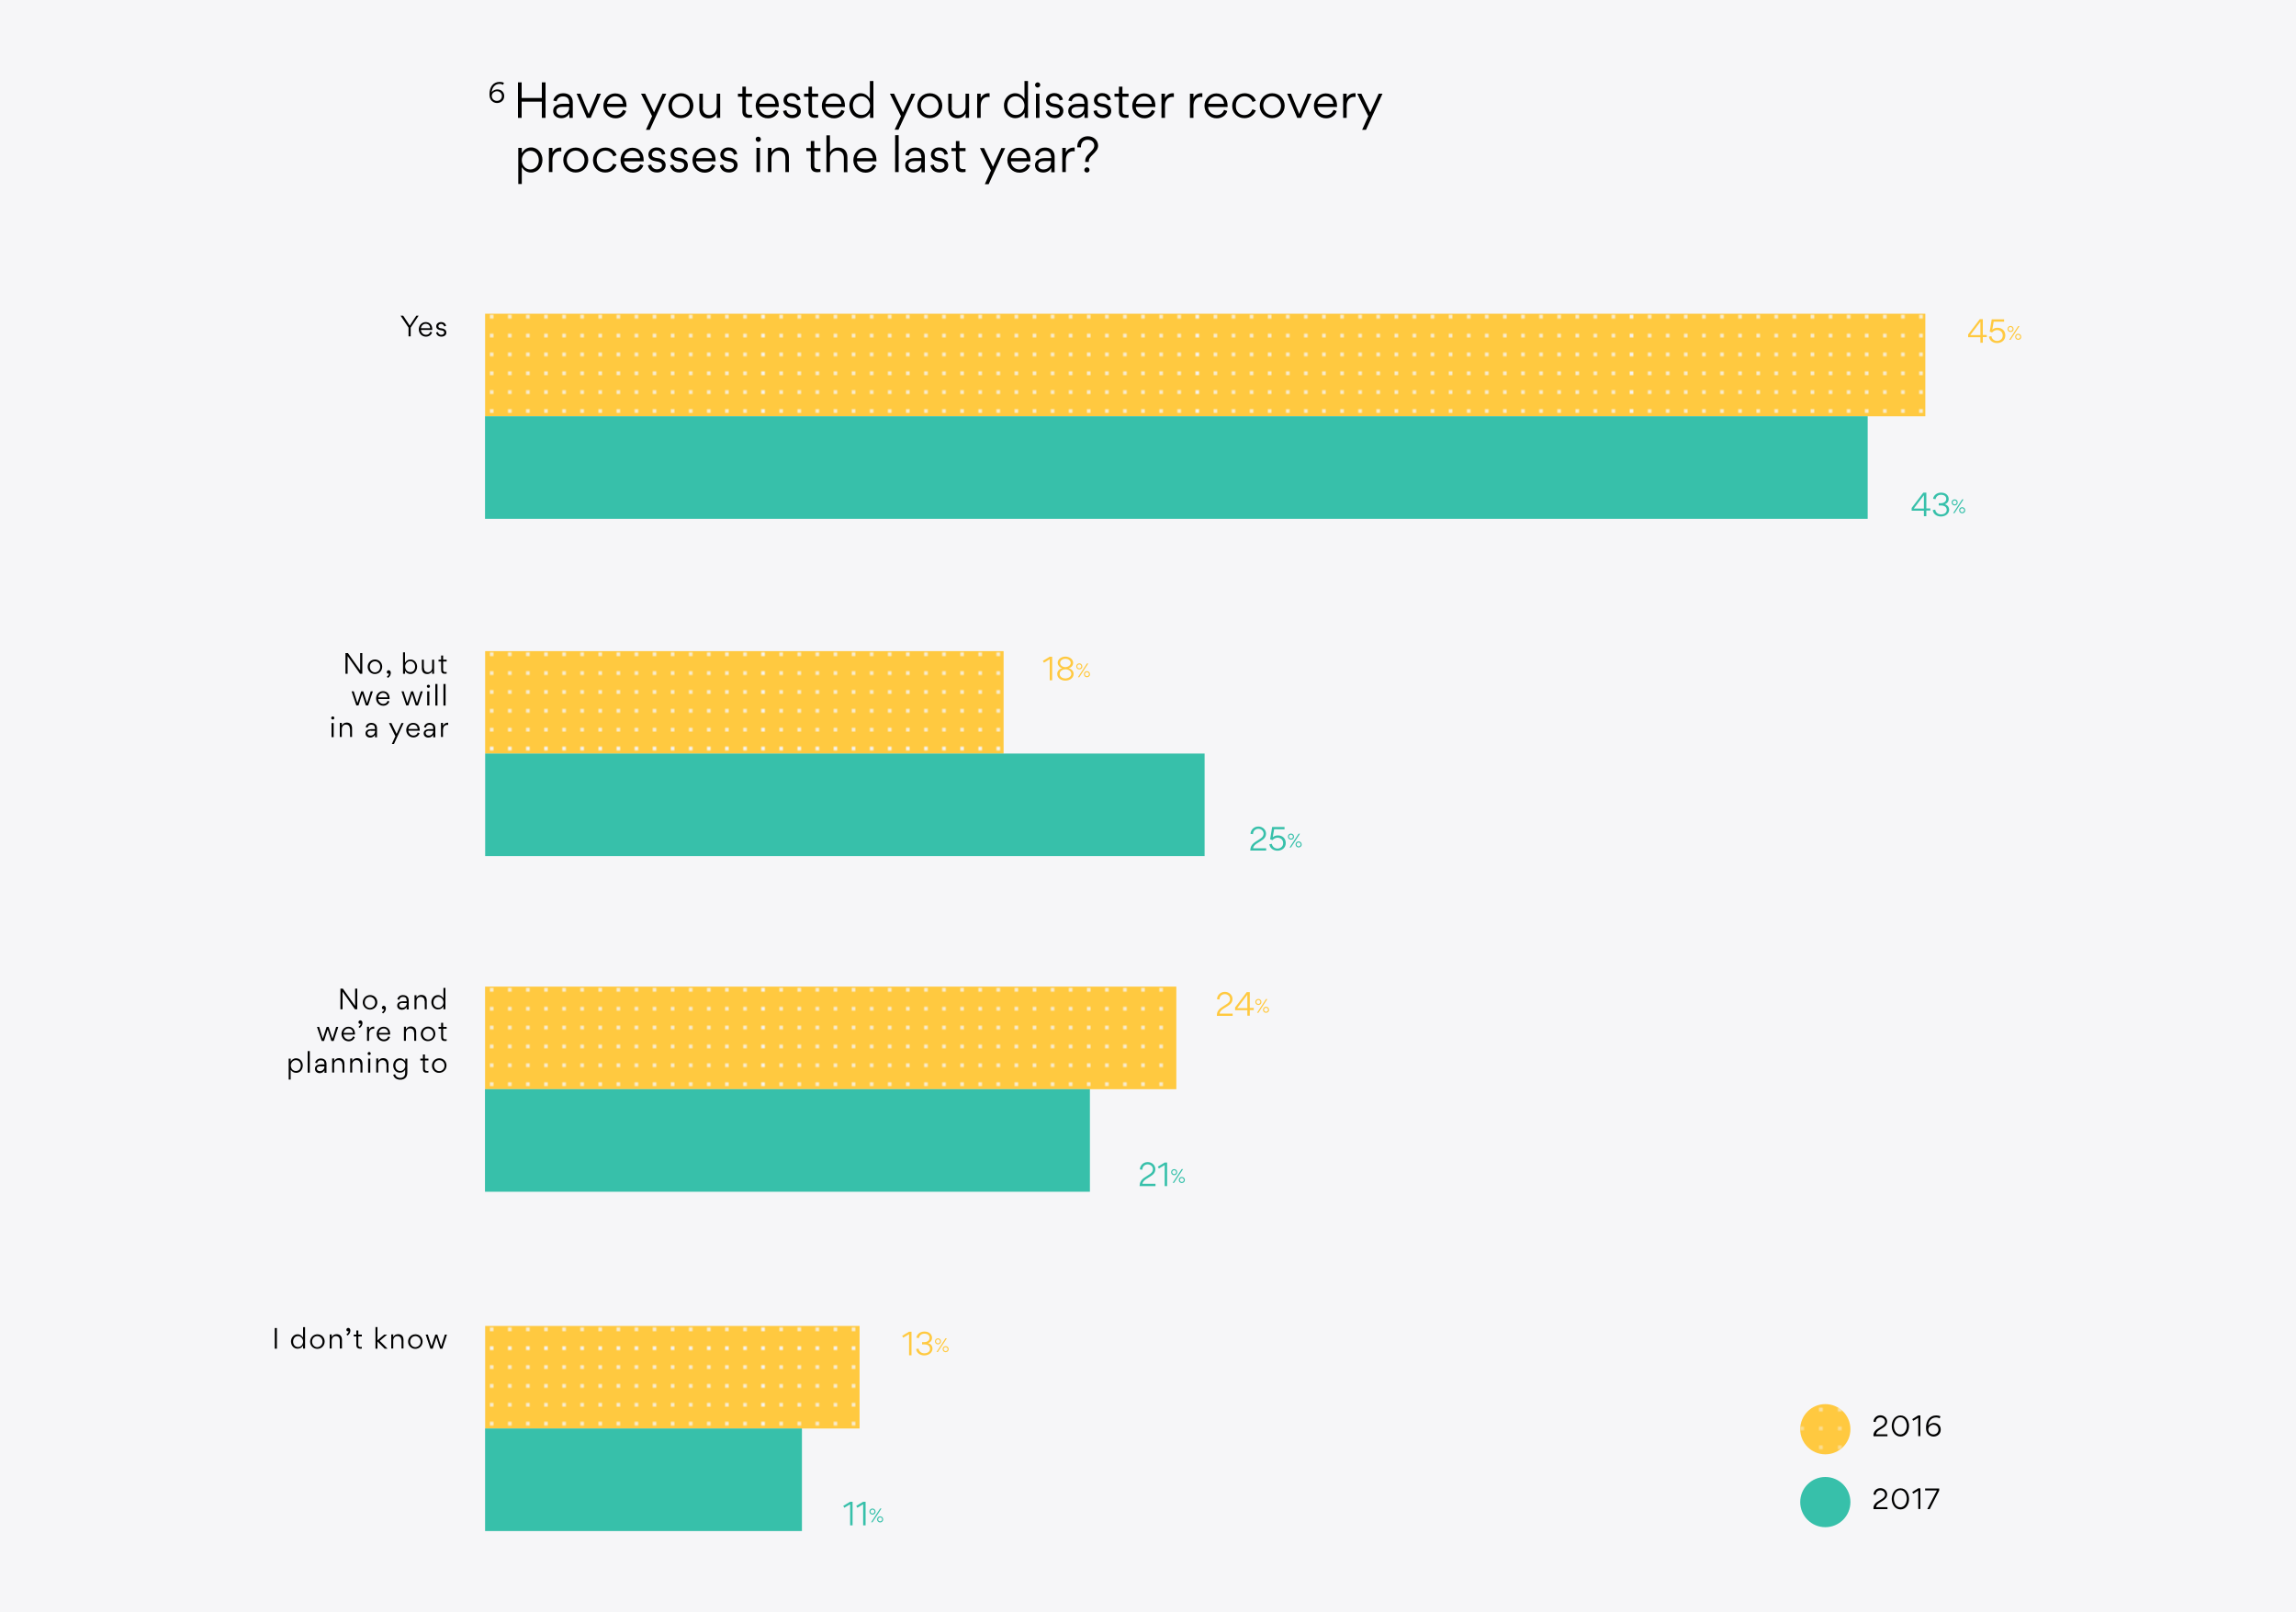 <?xml version="1.0" encoding="utf-8"?>
<!-- Generator: Adobe Illustrator 21.1.0, SVG Export Plug-In . SVG Version: 6.00 Build 0)  -->
<svg version="1.1" id="graphNineCyber" xmlns="http://www.w3.org/2000/svg" xmlns:xlink="http://www.w3.org/1999/xlink" x="0px"
	 y="0px" viewBox="0 0 1500 1053" style="enable-background:new 0 0 1500 1053;" xml:space="preserve">
<style type="text/css">
	.st0{fill:none;}
	.st1{fill:none;stroke:#F6F6F8;stroke-width:2;stroke-linecap:round;stroke-miterlimit:10;}
	.st2{fill:none;stroke:#F6F6F8;stroke-width:2;stroke-linecap:round;stroke-miterlimit:10;stroke-dasharray:0,10;}
	.st3{fill:#F6F6F8;}
	.st4{fill:#FFC940;}
	.st5{fill:#37C0AA;}
	.st6{fill:url(#SVGID_1_);}
	.st7{opacity:0.73;}
	.st8{fill:url(#SVGID_2_);}
	.st9{opacity:0.2;}
	.st10{fill:url(#SVGID_3_);}
	.st11{fill:url(#SVGID_4_);}
	.st12{fill:url(#SVGID_5_);}
	.st13{fill:url(#SVGID_6_);}
</style>
<pattern  y="1053" width="240" height="240" patternUnits="userSpaceOnUse" id="white" viewBox="1 -241 240 240" style="overflow:visible;">
	<g>
		<rect x="1" y="-241" class="st0" width="240" height="240"/>
		<g>
			<g>
				<line class="st1" x1="241" y1="-1" x2="241" y2="-1"/>
			</g>
		</g>
		<g>
			<g>
				<line class="st1" x1="1" y1="-1" x2="1" y2="-1"/>
				<line class="st2" x1="11" y1="-1" x2="236" y2="-1"/>
				<line class="st1" x1="241" y1="-1" x2="241" y2="-1"/>
			</g>
		</g>
		<g>
			<g>
				<line class="st1" x1="1" y1="-1" x2="1" y2="-1"/>
			</g>
		</g>
		<g>
			<g>
				<line class="st1" x1="241" y1="-241" x2="241" y2="-241"/>
			</g>
			<g>
				<line class="st1" x1="241" y1="-231" x2="241" y2="-231"/>
			</g>
			<g>
				<line class="st1" x1="241" y1="-221" x2="241" y2="-221"/>
			</g>
			<g>
				<line class="st1" x1="241" y1="-211" x2="241" y2="-211"/>
			</g>
			<g>
				<line class="st1" x1="241" y1="-201" x2="241" y2="-201"/>
			</g>
			<g>
				<line class="st1" x1="241" y1="-191" x2="241" y2="-191"/>
			</g>
			<g>
				<line class="st1" x1="241" y1="-181" x2="241" y2="-181"/>
			</g>
			<g>
				<line class="st1" x1="241" y1="-171" x2="241" y2="-171"/>
			</g>
			<g>
				<line class="st1" x1="241" y1="-161" x2="241" y2="-161"/>
			</g>
			<g>
				<line class="st1" x1="241" y1="-151" x2="241" y2="-151"/>
			</g>
			<g>
				<line class="st1" x1="241" y1="-141" x2="241" y2="-141"/>
			</g>
			<g>
				<line class="st1" x1="241" y1="-131" x2="241" y2="-131"/>
			</g>
			<g>
				<line class="st1" x1="241" y1="-121" x2="241" y2="-121"/>
			</g>
			<g>
				<line class="st1" x1="241" y1="-111" x2="241" y2="-111"/>
			</g>
			<g>
				<line class="st1" x1="241" y1="-101" x2="241" y2="-101"/>
			</g>
			<g>
				<line class="st1" x1="241" y1="-91" x2="241" y2="-91"/>
			</g>
			<g>
				<line class="st1" x1="241" y1="-81" x2="241" y2="-81"/>
			</g>
			<g>
				<line class="st1" x1="241" y1="-71" x2="241" y2="-71"/>
			</g>
			<g>
				<line class="st1" x1="241" y1="-61" x2="241" y2="-61"/>
			</g>
			<g>
				<line class="st1" x1="241" y1="-51" x2="241" y2="-51"/>
			</g>
			<g>
				<line class="st1" x1="241" y1="-41" x2="241" y2="-41"/>
			</g>
			<g>
				<line class="st1" x1="241" y1="-31" x2="241" y2="-31"/>
			</g>
			<g>
				<line class="st1" x1="241" y1="-21" x2="241" y2="-21"/>
			</g>
			<g>
				<line class="st1" x1="241" y1="-11" x2="241" y2="-11"/>
			</g>
			<g>
				<line class="st1" x1="241" y1="-1" x2="241" y2="-1"/>
			</g>
		</g>
		<g>
			<g>
				<line class="st1" x1="1" y1="-241" x2="1" y2="-241"/>
				<line class="st2" x1="11" y1="-241" x2="236" y2="-241"/>
				<line class="st1" x1="241" y1="-241" x2="241" y2="-241"/>
			</g>
			<g>
				<line class="st1" x1="1" y1="-231" x2="1" y2="-231"/>
				<line class="st2" x1="11" y1="-231" x2="236" y2="-231"/>
				<line class="st1" x1="241" y1="-231" x2="241" y2="-231"/>
			</g>
			<g>
				<line class="st1" x1="1" y1="-221" x2="1" y2="-221"/>
				<line class="st2" x1="11" y1="-221" x2="236" y2="-221"/>
				<line class="st1" x1="241" y1="-221" x2="241" y2="-221"/>
			</g>
			<g>
				<line class="st1" x1="1" y1="-211" x2="1" y2="-211"/>
				<line class="st2" x1="11" y1="-211" x2="236" y2="-211"/>
				<line class="st1" x1="241" y1="-211" x2="241" y2="-211"/>
			</g>
			<g>
				<line class="st1" x1="1" y1="-201" x2="1" y2="-201"/>
				<line class="st2" x1="11" y1="-201" x2="236" y2="-201"/>
				<line class="st1" x1="241" y1="-201" x2="241" y2="-201"/>
			</g>
			<g>
				<line class="st1" x1="1" y1="-191" x2="1" y2="-191"/>
				<line class="st2" x1="11" y1="-191" x2="236" y2="-191"/>
				<line class="st1" x1="241" y1="-191" x2="241" y2="-191"/>
			</g>
			<g>
				<line class="st1" x1="1" y1="-181" x2="1" y2="-181"/>
				<line class="st2" x1="11" y1="-181" x2="236" y2="-181"/>
				<line class="st1" x1="241" y1="-181" x2="241" y2="-181"/>
			</g>
			<g>
				<line class="st1" x1="1" y1="-171" x2="1" y2="-171"/>
				<line class="st2" x1="11" y1="-171" x2="236" y2="-171"/>
				<line class="st1" x1="241" y1="-171" x2="241" y2="-171"/>
			</g>
			<g>
				<line class="st1" x1="1" y1="-161" x2="1" y2="-161"/>
				<line class="st2" x1="11" y1="-161" x2="236" y2="-161"/>
				<line class="st1" x1="241" y1="-161" x2="241" y2="-161"/>
			</g>
			<g>
				<line class="st1" x1="1" y1="-151" x2="1" y2="-151"/>
				<line class="st2" x1="11" y1="-151" x2="236" y2="-151"/>
				<line class="st1" x1="241" y1="-151" x2="241" y2="-151"/>
			</g>
			<g>
				<line class="st1" x1="1" y1="-141" x2="1" y2="-141"/>
				<line class="st2" x1="11" y1="-141" x2="236" y2="-141"/>
				<line class="st1" x1="241" y1="-141" x2="241" y2="-141"/>
			</g>
			<g>
				<line class="st1" x1="1" y1="-131" x2="1" y2="-131"/>
				<line class="st2" x1="11" y1="-131" x2="236" y2="-131"/>
				<line class="st1" x1="241" y1="-131" x2="241" y2="-131"/>
			</g>
			<g>
				<line class="st1" x1="1" y1="-121" x2="1" y2="-121"/>
				<line class="st2" x1="11" y1="-121" x2="236" y2="-121"/>
				<line class="st1" x1="241" y1="-121" x2="241" y2="-121"/>
			</g>
			<g>
				<line class="st1" x1="1" y1="-111" x2="1" y2="-111"/>
				<line class="st2" x1="11" y1="-111" x2="236" y2="-111"/>
				<line class="st1" x1="241" y1="-111" x2="241" y2="-111"/>
			</g>
			<g>
				<line class="st1" x1="1" y1="-101" x2="1" y2="-101"/>
				<line class="st2" x1="11" y1="-101" x2="236" y2="-101"/>
				<line class="st1" x1="241" y1="-101" x2="241" y2="-101"/>
			</g>
			<g>
				<line class="st1" x1="1" y1="-91" x2="1" y2="-91"/>
				<line class="st2" x1="11" y1="-91" x2="236" y2="-91"/>
				<line class="st1" x1="241" y1="-91" x2="241" y2="-91"/>
			</g>
			<g>
				<line class="st1" x1="1" y1="-81" x2="1" y2="-81"/>
				<line class="st2" x1="11" y1="-81" x2="236" y2="-81"/>
				<line class="st1" x1="241" y1="-81" x2="241" y2="-81"/>
			</g>
			<g>
				<line class="st1" x1="1" y1="-71" x2="1" y2="-71"/>
				<line class="st2" x1="11" y1="-71" x2="236" y2="-71"/>
				<line class="st1" x1="241" y1="-71" x2="241" y2="-71"/>
			</g>
			<g>
				<line class="st1" x1="1" y1="-61" x2="1" y2="-61"/>
				<line class="st2" x1="11" y1="-61" x2="236" y2="-61"/>
				<line class="st1" x1="241" y1="-61" x2="241" y2="-61"/>
			</g>
			<g>
				<line class="st1" x1="1" y1="-51" x2="1" y2="-51"/>
				<line class="st2" x1="11" y1="-51" x2="236" y2="-51"/>
				<line class="st1" x1="241" y1="-51" x2="241" y2="-51"/>
			</g>
			<g>
				<line class="st1" x1="1" y1="-41" x2="1" y2="-41"/>
				<line class="st2" x1="11" y1="-41" x2="236" y2="-41"/>
				<line class="st1" x1="241" y1="-41" x2="241" y2="-41"/>
			</g>
			<g>
				<line class="st1" x1="1" y1="-31" x2="1" y2="-31"/>
				<line class="st2" x1="11" y1="-31" x2="236" y2="-31"/>
				<line class="st1" x1="241" y1="-31" x2="241" y2="-31"/>
			</g>
			<g>
				<line class="st1" x1="1" y1="-21" x2="1" y2="-21"/>
				<line class="st2" x1="11" y1="-21" x2="236" y2="-21"/>
				<line class="st1" x1="241" y1="-21" x2="241" y2="-21"/>
			</g>
			<g>
				<line class="st1" x1="1" y1="-11" x2="1" y2="-11"/>
				<line class="st2" x1="11" y1="-11" x2="236" y2="-11"/>
				<line class="st1" x1="241" y1="-11" x2="241" y2="-11"/>
			</g>
			<g>
				<line class="st1" x1="1" y1="-1" x2="1" y2="-1"/>
				<line class="st2" x1="11" y1="-1" x2="236" y2="-1"/>
				<line class="st1" x1="241" y1="-1" x2="241" y2="-1"/>
			</g>
		</g>
		<g>
			<g>
				<line class="st1" x1="1" y1="-241" x2="1" y2="-241"/>
			</g>
			<g>
				<line class="st1" x1="1" y1="-231" x2="1" y2="-231"/>
			</g>
			<g>
				<line class="st1" x1="1" y1="-221" x2="1" y2="-221"/>
			</g>
			<g>
				<line class="st1" x1="1" y1="-211" x2="1" y2="-211"/>
			</g>
			<g>
				<line class="st1" x1="1" y1="-201" x2="1" y2="-201"/>
			</g>
			<g>
				<line class="st1" x1="1" y1="-191" x2="1" y2="-191"/>
			</g>
			<g>
				<line class="st1" x1="1" y1="-181" x2="1" y2="-181"/>
			</g>
			<g>
				<line class="st1" x1="1" y1="-171" x2="1" y2="-171"/>
			</g>
			<g>
				<line class="st1" x1="1" y1="-161" x2="1" y2="-161"/>
			</g>
			<g>
				<line class="st1" x1="1" y1="-151" x2="1" y2="-151"/>
			</g>
			<g>
				<line class="st1" x1="1" y1="-141" x2="1" y2="-141"/>
			</g>
			<g>
				<line class="st1" x1="1" y1="-131" x2="1" y2="-131"/>
			</g>
			<g>
				<line class="st1" x1="1" y1="-121" x2="1" y2="-121"/>
			</g>
			<g>
				<line class="st1" x1="1" y1="-111" x2="1" y2="-111"/>
			</g>
			<g>
				<line class="st1" x1="1" y1="-101" x2="1" y2="-101"/>
			</g>
			<g>
				<line class="st1" x1="1" y1="-91" x2="1" y2="-91"/>
			</g>
			<g>
				<line class="st1" x1="1" y1="-81" x2="1" y2="-81"/>
			</g>
			<g>
				<line class="st1" x1="1" y1="-71" x2="1" y2="-71"/>
			</g>
			<g>
				<line class="st1" x1="1" y1="-61" x2="1" y2="-61"/>
			</g>
			<g>
				<line class="st1" x1="1" y1="-51" x2="1" y2="-51"/>
			</g>
			<g>
				<line class="st1" x1="1" y1="-41" x2="1" y2="-41"/>
			</g>
			<g>
				<line class="st1" x1="1" y1="-31" x2="1" y2="-31"/>
			</g>
			<g>
				<line class="st1" x1="1" y1="-21" x2="1" y2="-21"/>
			</g>
			<g>
				<line class="st1" x1="1" y1="-11" x2="1" y2="-11"/>
			</g>
			<g>
				<line class="st1" x1="1" y1="-1" x2="1" y2="-1"/>
			</g>
		</g>
		<g>
			<g>
				<line class="st1" x1="241" y1="-241" x2="241" y2="-241"/>
			</g>
		</g>
		<g>
			<g>
				<line class="st1" x1="1" y1="-241" x2="1" y2="-241"/>
				<line class="st2" x1="11" y1="-241" x2="236" y2="-241"/>
				<line class="st1" x1="241" y1="-241" x2="241" y2="-241"/>
			</g>
		</g>
		<g>
			<g>
				<line class="st1" x1="1" y1="-241" x2="1" y2="-241"/>
			</g>
		</g>
	</g>
</pattern>
<rect x="-26.1" y="-18.3" class="st3" width="1552.1" height="1089.6"/>
<g>
	<g>
		<g>
			<path class="st4" d="M1293.8,224v-3.7h-8v-1.8l7.6-10h2v10.3h2.6v1.4h-2.6v3.7H1293.8z M1293.8,218.9v-8.7l-6.6,8.7H1293.8z"/>
			<path class="st4" d="M1302.5,210.1l-0.9,5.2c1-1,2.6-1.2,3.4-1.2c2.9,0,5.1,1.9,5.1,5c0,3.4-2.8,5-5.4,5c-2.6,0-5-1.6-5.3-4.2
				l1.6-0.3c0.3,1.8,1.8,3.1,3.7,3.1c1.5,0,3.7-1,3.7-3.5s-1.9-3.6-3.7-3.6c-1.1,0-2.4,0.6-3.3,1.6l-1.5-0.6l1.3-8h8.1v1.5H1302.5z"
				/>
			<path class="st4" d="M1313.5,216.9c-1.1,0-2-0.9-2-2c0-1.1,0.9-2,2-2c1.1,0,2,0.9,2,2C1315.6,216,1314.7,216.9,1313.5,216.9z
				 M1313.5,213.6c-0.7,0-1.3,0.6-1.3,1.3c0,0.7,0.6,1.3,1.3,1.3c0.7,0,1.3-0.6,1.3-1.3C1314.8,214.2,1314.2,213.6,1313.5,213.6z
				 M1318.5,213h0.9l-5.9,9h-0.9L1318.5,213z M1318.5,222c-1.1,0-2-0.9-2-2c0-1.1,0.9-2,2-2c1.1,0,2,0.9,2,2
				C1320.6,221.1,1319.7,222,1318.5,222z M1318.5,218.7c-0.7,0-1.3,0.6-1.3,1.3c0,0.7,0.6,1.3,1.3,1.3c0.7,0,1.3-0.6,1.3-1.3
				C1319.8,219.3,1319.2,218.7,1318.5,218.7z"/>
		</g>
	</g>
	<g>
		<g>
			<path class="st5" d="M1256.9,337.3v-3.7h-8v-1.8l7.6-10h2v10.3h2.6v1.4h-2.6v3.7H1256.9z M1256.9,332.2v-8.7l-6.6,8.7H1256.9z"/>
			<path class="st5" d="M1268,337.4c-2.7,0-5-1.6-5.3-4.2l1.6-0.3c0.3,1.8,1.6,3.1,3.8,3.1c2.1,0,3.7-1.1,3.7-2.9s-1.3-2.9-3.7-2.9
				h-1.5v-1.5h1.5c2.1,0,3.4-1.3,3.4-2.8c0-1.6-1.2-2.7-3.4-2.7c-2.1,0-3.3,1.3-3.6,2.9l-1.6-0.3c0.3-2.1,2.3-4,5.2-4
				c3.4,0,5,2.1,5,4.1c0,1.8-1,2.9-2.5,3.5v0c1.8,0.5,2.8,1.9,2.8,3.7C1273.3,335.4,1271.2,337.4,1268,337.4z"/>
			<path class="st5" d="M1277,330.2c-1.1,0-2-0.9-2-2c0-1.1,0.9-2,2-2c1.1,0,2,0.9,2,2C1279,329.3,1278.1,330.2,1277,330.2z
				 M1277,326.9c-0.7,0-1.3,0.6-1.3,1.3c0,0.7,0.6,1.3,1.3,1.3c0.7,0,1.3-0.6,1.3-1.3C1278.2,327.5,1277.7,326.9,1277,326.9z
				 M1281.9,326.2h0.9l-5.9,9h-0.9L1281.9,326.2z M1281.9,335.3c-1.1,0-2-0.9-2-2c0-1.1,0.9-2,2-2c1.1,0,2,0.9,2,2
				C1284,334.4,1283.1,335.3,1281.9,335.3z M1281.9,332c-0.7,0-1.3,0.6-1.3,1.3c0,0.7,0.6,1.3,1.3,1.3c0.7,0,1.3-0.6,1.3-1.3
				C1283.2,332.6,1282.6,332,1281.9,332z"/>
		</g>
	</g>
	<g>
		
			<rect x="753.9" y="-232.1" transform="matrix(-1.836970e-16 1 -1 -1.836970e-16 1025.732 -548.972)" class="st4" width="67" height="940.9"/>
		<g>
			<pattern  id="SVGID_1_" xlink:href="#white" patternTransform="matrix(0 1.232 -1.182 0 -19816.496 1032.336)">
			</pattern>
			<rect x="316.9" y="204.9" class="st6" width="940.9" height="67"/>
		</g>
	</g>
	
		<rect x="735.1" y="-146.3" transform="matrix(-1.836970e-16 1 -1 -1.836970e-16 1073.875 -463.193)" class="st5" width="67" height="903.3"/>
	<g>
		<g>
			<path class="st4" d="M685.7,430.7l-3.7,2.2l-0.7-1.2l4.5-2.7h1.6v15.4h-1.6V430.7z"/>
			<path class="st4" d="M690.7,440.2c0-1.6,1.1-3.1,3.2-3.7c-1.9-0.6-2.9-2.2-2.9-3.5c0-2.7,2.8-4.1,5-4.1c2.3,0,5.1,1.4,5.1,4.1
				c0,1.5-1,3-2.9,3.5c2.1,0.6,3.2,2.1,3.2,3.7c0,2.8-2.7,4.4-5.4,4.4C693.4,444.6,690.7,443.1,690.7,440.2z M699.9,440.2
				c0-2-2.1-3-3.8-3c-1.6,0-3.8,0.9-3.8,3c0,2.1,2.1,3,3.8,3C697.7,443.1,699.9,442.2,699.9,440.2z M692.6,433c0,2,2.1,2.8,3.4,2.8
				c1.3,0,3.5-0.9,3.5-2.8c0-1.8-2-2.7-3.5-2.7C694.6,430.3,692.6,431.2,692.6,433z"/>
			<path class="st4" d="M705.1,437.3c-1.1,0-2-0.9-2-2c0-1.1,0.9-2,2-2c1.1,0,2,0.9,2,2C707.2,436.4,706.3,437.3,705.1,437.3z
				 M705.1,434c-0.7,0-1.3,0.6-1.3,1.3c0,0.7,0.6,1.3,1.3,1.3c0.7,0,1.3-0.6,1.3-1.3C706.4,434.6,705.8,434,705.1,434z M710.1,433.4
				h0.9l-5.9,9h-0.9L710.1,433.4z M710.1,442.4c-1.1,0-2-0.9-2-2c0-1.1,0.9-2,2-2c1.1,0,2,0.9,2,2
				C712.2,441.5,711.2,442.4,710.1,442.4z M710.1,439.1c-0.7,0-1.3,0.6-1.3,1.3c0,0.7,0.6,1.3,1.3,1.3c0.7,0,1.3-0.6,1.3-1.3
				C711.4,439.7,710.8,439.1,710.1,439.1z"/>
		</g>
	</g>
	<g>
		<g>
			<path class="st5" d="M816.9,555.1c0-1.8,0.8-3.7,3.6-5.4l2.3-1.5c1.5-0.9,2.7-1.9,2.7-3.7c0-1.6-1.4-3.1-3.4-3.1
				c-1.7,0-2.8,1-3.2,2c-0.3,0.7-0.3,1.3-0.3,1.5l-1.6-0.2c0-2.2,1.9-4.8,5.1-4.8c2.9,0,5,2.2,5,4.6c0,2.2-1.2,3.5-3.3,4.8l-2.4,1.5
				c-1.3,0.8-2.6,1.9-2.7,3.3h8.5v1.5h-10.4V555.1z"/>
			<path class="st5" d="M832.4,541.7l-0.9,5.2c1-1,2.6-1.2,3.4-1.2c2.9,0,5.1,1.9,5.1,5c0,3.4-2.8,5-5.4,5c-2.6,0-5-1.6-5.3-4.2
				l1.6-0.3c0.3,1.8,1.8,3.1,3.7,3.1c1.5,0,3.7-1,3.7-3.5s-1.9-3.6-3.7-3.6c-1.1,0-2.4,0.6-3.3,1.6l-1.5-0.6l1.3-8h8.1v1.5H832.4z"
				/>
			<path class="st5" d="M843.4,548.5c-1.1,0-2-0.9-2-2c0-1.1,0.9-2,2-2c1.1,0,2,0.9,2,2C845.5,547.6,844.6,548.5,843.4,548.5z
				 M843.4,545.2c-0.7,0-1.3,0.6-1.3,1.3c0,0.7,0.6,1.3,1.3,1.3c0.7,0,1.3-0.6,1.3-1.3C844.7,545.8,844.1,545.2,843.4,545.2z
				 M848.4,544.6h0.9l-5.9,9h-0.9L848.4,544.6z M848.4,553.6c-1.1,0-2-0.9-2-2c0-1.1,0.9-2,2-2c1.1,0,2,0.9,2,2
				C850.5,552.7,849.5,553.6,848.4,553.6z M848.4,550.3c-0.7,0-1.3,0.6-1.3,1.3c0,0.7,0.6,1.3,1.3,1.3c0.7,0,1.3-0.6,1.3-1.3
				C849.7,550.9,849.1,550.3,848.4,550.3z"/>
		</g>
	</g>
	<g>
		<g>
			<path class="st4" d="M795,663.1c0-1.8,0.8-3.7,3.6-5.4l2.3-1.5c1.5-0.9,2.7-1.9,2.7-3.7c0-1.6-1.4-3.1-3.4-3.1
				c-1.7,0-2.8,1-3.2,2c-0.3,0.7-0.3,1.3-0.3,1.5l-1.6-0.2c0-2.2,1.9-4.8,5.1-4.8c2.9,0,5,2.2,5,4.6c0,2.2-1.2,3.5-3.3,4.8l-2.4,1.5
				c-1.3,0.8-2.6,1.9-2.7,3.3h8.5v1.5H795V663.1z"/>
			<path class="st4" d="M814.9,663.6v-3.7h-8v-1.8l7.6-10h2v10.3h2.6v1.4h-2.6v3.7H814.9z M814.9,658.5v-8.7l-6.6,8.7H814.9z"/>
			<path class="st4" d="M822.1,656.5c-1.1,0-2-0.9-2-2c0-1.1,0.9-2,2-2c1.1,0,2,0.9,2,2C824.2,655.6,823.3,656.5,822.1,656.5z
				 M822.1,653.2c-0.7,0-1.3,0.6-1.3,1.3c0,0.7,0.6,1.3,1.3,1.3c0.7,0,1.3-0.6,1.3-1.3C823.4,653.8,822.8,653.2,822.1,653.2z
				 M827.1,652.6h0.9l-5.9,9h-0.9L827.1,652.6z M827.1,661.6c-1.1,0-2-0.9-2-2c0-1.1,0.9-2,2-2c1.1,0,2,0.9,2,2
				C829.2,660.7,828.2,661.6,827.1,661.6z M827.1,658.3c-0.7,0-1.3,0.6-1.3,1.3c0,0.7,0.6,1.3,1.3,1.3c0.7,0,1.3-0.6,1.3-1.3
				C828.4,658.9,827.8,658.3,827.1,658.3z"/>
		</g>
	</g>
	<g>
		<g>
			<path class="st5" d="M744.6,774.3c0-1.8,0.8-3.7,3.6-5.4l2.3-1.5c1.5-0.9,2.7-1.9,2.7-3.7c0-1.6-1.4-3.1-3.4-3.1
				c-1.7,0-2.8,1-3.2,2c-0.3,0.7-0.3,1.3-0.3,1.5l-1.6-0.2c0-2.2,1.9-4.8,5.1-4.8c2.9,0,5,2.2,5,4.6c0,2.2-1.2,3.5-3.3,4.8l-2.4,1.5
				c-1.3,0.8-2.6,1.9-2.7,3.3h8.5v1.5h-10.4V774.3z"/>
			<path class="st5" d="M760.8,761.1l-3.7,2.2l-0.7-1.2l4.5-2.7h1.6v15.4h-1.6V761.1z"/>
			<path class="st5" d="M767.1,767.7c-1.1,0-2-0.9-2-2c0-1.1,0.9-2,2-2c1.1,0,2,0.9,2,2C769.1,766.8,768.2,767.7,767.1,767.7z
				 M767.1,764.4c-0.7,0-1.3,0.6-1.3,1.3c0,0.7,0.6,1.3,1.3,1.3c0.7,0,1.3-0.6,1.3-1.3C768.4,765,767.8,764.4,767.1,764.4z
				 M772,763.7h0.9l-5.9,9h-0.9L772,763.7z M772.1,772.8c-1.1,0-2-0.9-2-2c0-1.1,0.9-2,2-2c1.1,0,2,0.9,2,2
				C774.1,771.9,773.2,772.8,772.1,772.8z M772.1,769.5c-0.7,0-1.3,0.6-1.3,1.3c0,0.7,0.6,1.3,1.3,1.3c0.7,0,1.3-0.6,1.3-1.3
				C773.3,770.1,772.8,769.5,772.1,769.5z"/>
		</g>
	</g>
	<g>
		<g>
			<path class="st4" d="M593.8,871.6l-3.7,2.2l-0.7-1.2l4.5-2.7h1.6v15.4h-1.6V871.6z"/>
			<path class="st4" d="M603.8,885.4c-2.7,0-5-1.6-5.3-4.2l1.6-0.3c0.3,1.8,1.6,3.1,3.8,3.1c2.1,0,3.7-1.1,3.7-2.9
				c0-1.8-1.3-2.9-3.7-2.9h-1.5v-1.5h1.5c2.1,0,3.4-1.3,3.4-2.8c0-1.6-1.2-2.7-3.4-2.7c-2.1,0-3.3,1.3-3.6,2.9l-1.6-0.3
				c0.3-2.1,2.3-4,5.2-4c3.4,0,5,2.1,5,4.1c0,1.8-1,2.9-2.5,3.5v0c1.8,0.5,2.8,1.9,2.8,3.7C609.1,883.4,607,885.4,603.8,885.4z"/>
			<path class="st4" d="M612.8,878.2c-1.1,0-2-0.9-2-2c0-1.1,0.9-2,2-2c1.1,0,2,0.9,2,2C614.8,877.3,613.9,878.2,612.8,878.2z
				 M612.8,874.9c-0.7,0-1.3,0.6-1.3,1.3c0,0.7,0.6,1.3,1.3,1.3c0.7,0,1.3-0.6,1.3-1.3C614,875.5,613.5,874.9,612.8,874.9z
				 M617.7,874.2h0.9l-5.9,9h-0.9L617.7,874.2z M617.8,883.3c-1.1,0-2-0.9-2-2c0-1.1,0.9-2,2-2c1.1,0,2,0.9,2,2
				C619.8,882.4,618.9,883.3,617.8,883.3z M617.8,880c-0.7,0-1.3,0.6-1.3,1.3c0,0.7,0.6,1.3,1.3,1.3c0.7,0,1.3-0.6,1.3-1.3
				C619,880.6,618.5,880,617.8,880z"/>
		</g>
	</g>
	<g>
		<g>
			<path class="st5" d="M555.3,982.7l-3.7,2.2l-0.7-1.2l4.5-2.7h1.6v15.4h-1.6V982.7z"/>
			<path class="st5" d="M563.8,982.7l-3.7,2.2l-0.7-1.2l4.5-2.7h1.6v15.4h-1.6V982.7z"/>
			<path class="st5" d="M570,989.4c-1.1,0-2-0.9-2-2c0-1.1,0.9-2,2-2c1.1,0,2,0.9,2,2C572.1,988.5,571.1,989.4,570,989.4z
				 M570,986.1c-0.7,0-1.3,0.6-1.3,1.3c0,0.7,0.6,1.3,1.3,1.3s1.3-0.6,1.3-1.3C571.3,986.6,570.7,986.1,570,986.1z M575,985.4h0.9
				l-5.9,9h-0.9L575,985.4z M575,994.5c-1.1,0-2-0.9-2-2c0-1.1,0.9-2,2-2c1.1,0,2,0.9,2,2C577,993.6,576.1,994.5,575,994.5z
				 M575,991.2c-0.7,0-1.3,0.6-1.3,1.3c0,0.7,0.6,1.3,1.3,1.3c0.7,0,1.3-0.6,1.3-1.3C576.3,991.7,575.7,991.2,575,991.2z"/>
		</g>
	</g>
	<g>
		<g>
			<path d="M1223.9,937.8c0-1.6,0.7-3.3,3.1-4.7l2.1-1.3c1.3-0.8,2.4-1.6,2.4-3.2c0-1.4-1.2-2.7-3-2.7c-1.5,0-2.4,0.9-2.8,1.7
				c-0.2,0.6-0.3,1.1-0.3,1.3l-1.4-0.2c0-1.9,1.6-4.2,4.5-4.2c2.5,0,4.4,1.9,4.4,4c0,1.9-1.1,3.1-2.8,4.2l-2.1,1.3
				c-1.2,0.7-2.2,1.7-2.3,2.9h7.4v1.3h-9.1V937.8z"/>
			<path d="M1235.9,931.5c0-3.3,1.9-6.9,5.7-6.9c3.7,0,5.6,3.5,5.6,6.9s-1.9,6.9-5.6,6.9C1237.8,938.3,1235.9,934.8,1235.9,931.5z
				 M1237.3,931.4c0,2.4,1.2,5.6,4.2,5.6c2.9,0,4.2-3.1,4.2-5.6c0-2.4-1.3-5.6-4.2-5.6C1238.6,925.8,1237.3,929,1237.3,931.4z"/>
			<path d="M1253.1,926.2l-3.2,1.9l-0.6-1.1l3.9-2.4h1.4v13.5h-1.4V926.2z"/>
			<path d="M1259.7,931.4c0.9-1.4,2.6-1.9,3.7-1.9c2.8,0,4.5,2,4.5,4.3c0,3.1-2.4,4.6-4.8,4.6c-1.5,0-3.2-0.9-4-2.3
				c-0.7-1.2-0.8-2.1-0.8-3.7c0-4.3,2.3-7.8,6.6-7.8c0.8,0,1.9,0.1,2.8,0.6l-0.5,1.3c-0.7-0.4-1.7-0.6-2.2-0.6
				C1261.7,925.9,1260,928.3,1259.7,931.4z M1260.9,931.5c-0.7,0.6-1.1,1.4-1.1,2.3c0,2,1.7,3.2,3.3,3.2c1.7,0,3.3-1.1,3.3-3.2
				c0-1.7-1.3-3.1-3.3-3.1C1262.4,930.6,1261.6,931,1260.9,931.5z"/>
		</g>
	</g>
	<g>
		<circle class="st4" cx="1192.5" cy="933.6" r="16.4"/>
	</g>
	<g>
		<g>
			<path d="M1223.9,985.4c0-1.6,0.7-3.3,3.1-4.7l2.1-1.3c1.3-0.8,2.4-1.6,2.4-3.2c0-1.4-1.2-2.7-3-2.7c-1.5,0-2.4,0.9-2.8,1.7
				c-0.2,0.6-0.3,1.1-0.3,1.3l-1.4-0.2c0-1.9,1.6-4.2,4.5-4.2c2.5,0,4.4,1.9,4.4,4c0,1.9-1.1,3.1-2.8,4.2l-2.1,1.3
				c-1.2,0.7-2.2,1.7-2.3,2.9h7.4v1.3h-9.1V985.4z"/>
			<path d="M1235.9,979.1c0-3.3,1.9-6.9,5.7-6.9c3.7,0,5.6,3.5,5.6,6.9s-1.9,6.9-5.6,6.9C1237.8,985.9,1235.9,982.4,1235.9,979.1z
				 M1237.3,979c0,2.4,1.2,5.6,4.2,5.6c2.9,0,4.2-3.1,4.2-5.6s-1.3-5.6-4.2-5.6C1238.6,973.5,1237.3,976.6,1237.3,979z"/>
			<path d="M1253.1,973.8l-3.2,1.9l-0.6-1.1l3.9-2.4h1.4v13.5h-1.4V973.8z"/>
			<path d="M1257.7,973.6v-1.3h9.2v1.3l-6.2,12.2h-1.6l6.3-12.2H1257.7z"/>
		</g>
	</g>
	<g>
		<circle class="st5" cx="1192.5" cy="981.2" r="16.4"/>
	</g>
	<g>
		<g class="st7">
			<pattern  id="SVGID_2_" xlink:href="#white" patternTransform="matrix(1.232 0 0 1.232 7263.363 5832.766)"  class="st7">
			</pattern>
			<circle class="st8" cx="1192.5" cy="933.6" r="16.4"/>
		</g>
		<g class="st9">
			<pattern  id="SVGID_3_" xlink:href="#white" patternTransform="matrix(1.232 0 0 1.232 7263.363 5832.766)"  class="st9">
			</pattern>
			<circle class="st10" cx="1192.5" cy="933.6" r="16.4"/>
		</g>
	</g>
	<g>
		
			<rect x="509.2" y="452.2" transform="matrix(-1.836970e-16 1 -1 -1.836970e-16 1220.714 135.282)" class="st4" width="67" height="451.6"/>
		<g>
			<pattern  id="SVGID_4_" xlink:href="#white" patternTransform="matrix(0 1.232 -1.182 0 -19816.496 1176.373)">
			</pattern>
			<rect x="316.9" y="644.5" class="st11" width="451.6" height="67"/>
		</g>
	</g>
	
		<rect x="481" y="547.4" transform="matrix(-1.836970e-16 1 -1 -1.836970e-16 1259.448 230.47)" class="st5" width="67" height="395.2"/>
	<g>
		
			<rect x="452.8" y="289.4" transform="matrix(-1.836970e-16 1 -1 -1.836970e-16 945.06 -27.463)" class="st4" width="67" height="338.7"/>
		<g>
			<pattern  id="SVGID_5_" xlink:href="#white" patternTransform="matrix(0 1.232 -1.182 0 -19816.496 1080.348)">
			</pattern>
			<rect x="316.9" y="425.3" class="st12" width="338.7" height="67"/>
		</g>
	</g>
	
		<rect x="518.4" y="290.7" transform="matrix(-1.836970e-16 1 -1 -1.836970e-16 1077.675 -26.156)" class="st5" width="67" height="470"/>
	<g>
		
			<rect x="405.7" y="777.3" transform="matrix(-1.836970e-16 1 -1 -1.836970e-16 1338.871 460.438)" class="st4" width="67" height="244.6"/>
		<g>
			<pattern  id="SVGID_6_" xlink:href="#white" patternTransform="matrix(0 1.232 -1.182 0 -19816.496 1176.373)">
			</pattern>
			<rect x="316.9" y="866.2" class="st13" width="244.6" height="67"/>
		</g>
	</g>
	
		<rect x="386.9" y="863.1" transform="matrix(-1.836970e-16 1 -1 -1.836970e-16 1387.014 546.217)" class="st5" width="67" height="207"/>
	<g>
		<g>
			<path d="M273.5,206.2l-5.2,7.8v5.7h-1.4V214l-5.2-7.8h1.7l4.3,6.5l4.3-6.5H273.5z"/>
			<path d="M275,215.5c0.1,1.8,1.5,3.2,3.3,3.2c1.4,0,2.4-0.7,2.8-2l1.2,0.4c-0.6,1.8-2.2,2.8-4,2.8c-2.7,0-4.7-2.1-4.7-4.8
				c0-2.5,1.9-4.7,4.5-4.7c2.8,0,4.3,2,4.3,4.7c0,0.2,0,0.3,0,0.4H275z M281.1,214.4c-0.2-1.7-1.2-2.9-3-2.9c-1.6,0-2.9,1.3-3.1,2.9
				H281.1z"/>
			<path d="M288.4,219.9c-2.5,0-3.3-1.7-3.5-2.7l1.2-0.3c0.2,0.8,0.8,1.8,2.2,1.8c1,0,1.9-0.5,1.9-1.5c0-1.1-1.2-1.4-2.2-1.5
				c-1.5-0.2-3-0.8-3-2.6c0-1.7,1.6-2.7,3.1-2.7c2.4,0,3.2,1.6,3.3,2.5l-1.2,0.3c-0.2-0.6-0.7-1.6-2.1-1.6c-1,0-1.7,0.7-1.7,1.5
				c0,1.2,1.2,1.3,2.2,1.4c1.5,0.2,3,1,3,2.7C291.7,218.8,290.2,219.9,288.4,219.9z"/>
		</g>
	</g>
	<g>
		<g>
			<path d="M180.9,867.5V881h-1.4v-13.5H180.9z"/>
			<path d="M194.4,871.6c1.8,0,2.8,1,3.6,2.1v-6.8h1.3v14H198v-2c-0.7,1.2-1.8,2.1-3.6,2.1c-2.6,0-4.3-2.2-4.3-4.8
				C190.1,874,191.8,871.6,194.4,871.6z M198,876.3c0-1.8-1.4-3.5-3.3-3.5c-2,0-3.2,1.6-3.2,3.6c0,1.9,1.2,3.5,3.2,3.5
				C196.7,879.9,198,878.2,198,876.3z"/>
			<path d="M202.6,876.4c0-2.7,2.1-4.8,4.8-4.8c2.7,0,4.7,2.1,4.7,4.7c0,2.7-2.1,4.8-4.8,4.8C204.6,881.1,202.6,879,202.6,876.4z
				 M210.7,876.4c0-1.9-1.4-3.6-3.4-3.6c-2,0-3.4,1.6-3.4,3.6c0,1.9,1.4,3.6,3.4,3.6C209.3,879.9,210.7,878.3,210.7,876.4z"/>
			<path d="M222,875.6c0-1.6-0.8-2.8-2.6-2.8c-1.6,0-2.7,1.3-2.7,2.9v5.2h-1.3v-9.2h1.3v1.7c0.7-1.2,1.8-1.9,3.2-1.9
				c2.3,0,3.5,1.5,3.5,3.7v5.7H222V875.6z"/>
			<path d="M226.3,871.7c0.8-0.6,1.4-1.3,1.5-2.1c-0.1,0.1-0.3,0.1-0.4,0.1c-0.7,0-1.1-0.4-1.1-1.1c0-0.7,0.6-1.2,1.2-1.2
				c0.8,0,1.4,0.7,1.4,1.7v0.1c0,1.2-0.6,2.3-1.8,3.2L226.3,871.7z"/>
			<path d="M232.8,878.6V873h-1.7v-1.2h1.7v-2.7h1.3v2.7h2.3v1.2h-2.3v5.6c0,0.8,0.5,1.3,1.5,1.3c0.3,0,0.6,0,0.8-0.1v1.1
				c-0.3,0.1-0.8,0.1-1.1,0.1C233.4,881,232.8,879.9,232.8,878.6z"/>
			<path d="M246.6,881h-1.3v-14.1h1.3v8.6l4.4-3.7h1.9l-4.8,4.1l5.1,5.1h-1.9l-4.6-4.6h-0.1V881z"/>
			<path d="M262.2,875.6c0-1.6-0.8-2.8-2.6-2.8c-1.6,0-2.7,1.3-2.7,2.9v5.2h-1.3v-9.2h1.3v1.7c0.7-1.2,1.8-1.9,3.2-1.9
				c2.3,0,3.5,1.5,3.5,3.7v5.7h-1.3V875.6z"/>
			<path d="M266.6,876.4c0-2.7,2.1-4.8,4.8-4.8c2.7,0,4.7,2.1,4.7,4.7c0,2.7-2.1,4.8-4.8,4.8C268.7,881.1,266.6,879,266.6,876.4z
				 M274.8,876.4c0-1.9-1.4-3.6-3.4-3.6s-3.4,1.6-3.4,3.6c0,1.9,1.4,3.6,3.4,3.6C273.4,879.9,274.8,878.3,274.8,876.4z"/>
			<path d="M281.2,881l-3.1-9.2h1.4l2.4,7.6h0l2.5-7.6h1.3l2.5,7.7h0l2.4-7.7h1.4L289,881h-1.5l-2.4-7.5h0l-2.4,7.5H281.2z"/>
		</g>
	</g>
	<g>
		<g>
			<path d="M236.7,426.6v13.5h-1.5l-8.1-11.5v11.5h-1.4v-13.5h1.6l8,11.3v-11.3H236.7z"/>
			<path d="M240.2,435.6c0-2.7,2.1-4.8,4.8-4.8c2.7,0,4.7,2.1,4.7,4.7c0,2.7-2.1,4.8-4.8,4.8C242.3,440.3,240.2,438.2,240.2,435.6z
				 M248.4,435.6c0-1.9-1.4-3.6-3.4-3.6c-2,0-3.4,1.6-3.4,3.6c0,1.9,1.4,3.6,3.4,3.6C247,439.1,248.4,437.5,248.4,435.6z"/>
			<path d="M252.7,442.1c0.8-0.6,1.4-1.3,1.5-2.1c-0.1,0.1-0.3,0.1-0.4,0.1c-0.7,0-1.1-0.4-1.1-1.1c0-0.7,0.6-1.2,1.2-1.2
				c0.8,0,1.4,0.7,1.4,1.7v0.1c0,1.2-0.6,2.3-1.8,3.2L252.7,442.1z"/>
			<path d="M268.2,440.3c-1.7,0-2.8-0.9-3.6-2.1v1.9h-1.3v-14h1.3v6.8c0.8-1.2,1.8-2.1,3.6-2.1c2.6,0,4.3,2.3,4.3,4.7
				C272.5,438,270.8,440.3,268.2,440.3z M271.2,435.5c0-1.9-1.2-3.6-3.2-3.6c-1.9,0-3.3,1.7-3.3,3.5c0,1.9,1.3,3.6,3.3,3.6
				C270,439.1,271.2,437.5,271.2,435.5z"/>
			<path d="M277,436.3c0,1.6,0.8,2.8,2.6,2.8c1.6,0,2.7-1.3,2.7-2.9v-5.3h1.3v9.2h-1.3v-1.7c-0.7,1.3-1.8,1.9-3.2,1.9
				c-2.3,0-3.5-1.5-3.5-3.7v-5.7h1.3V436.3z"/>
			<path d="M288.2,437.7v-5.6h-1.7v-1.2h1.7v-2.7h1.3v2.7h2.3v1.2h-2.3v5.6c0,0.8,0.5,1.3,1.5,1.3c0.3,0,0.6,0,0.8-0.1v1.1
				c-0.3,0.1-0.8,0.1-1.1,0.1C288.8,440.2,288.2,439.1,288.2,437.7z"/>
			<path d="M232.8,460.8l-3.1-9.2h1.4l2.4,7.6h0l2.5-7.6h1.3l2.5,7.7h0l2.4-7.7h1.4l-3.1,9.2h-1.5l-2.4-7.5h0l-2.4,7.5H232.8z"/>
			<path d="M247.1,456.6c0.1,1.8,1.5,3.2,3.3,3.2c1.4,0,2.4-0.7,2.8-2l1.2,0.4c-0.6,1.8-2.2,2.8-4,2.8c-2.7,0-4.7-2.1-4.7-4.8
				c0-2.5,1.9-4.7,4.5-4.7c2.8,0,4.3,2,4.3,4.7c0,0.2,0,0.3,0,0.4H247.1z M253.2,455.5c-0.2-1.7-1.2-2.9-3-2.9
				c-1.6,0-2.9,1.3-3.1,2.9H253.2z"/>
			<path d="M265.4,460.8l-3.1-9.2h1.4l2.4,7.6h0l2.5-7.6h1.3l2.5,7.7h0l2.4-7.7h1.4l-3.1,9.2h-1.5l-2.4-7.5h0l-2.4,7.5H265.4z"/>
			<path d="M279.9,447.3c0.6,0,1,0.4,1,1c0,0.6-0.4,1-1,1c-0.6,0-1-0.4-1-1C278.8,447.7,279.3,447.3,279.9,447.3z M280.5,451.6v9.2
				h-1.4v-9.2H280.5z"/>
			<path d="M285.8,446.8v14.1h-1.4v-14.1H285.8z"/>
			<path d="M291.1,446.8v14.1h-1.4v-14.1H291.1z"/>
			<path d="M217.4,468c0.6,0,1,0.4,1,1c0,0.6-0.4,1-1,1c-0.6,0-1-0.4-1-1C216.4,468.4,216.8,468,217.4,468z M218,472.3v9.2h-1.4
				v-9.2H218z"/>
			<path d="M228.6,476.1c0-1.6-0.8-2.8-2.6-2.8c-1.6,0-2.7,1.3-2.7,2.9v5.2h-1.3v-9.2h1.3v1.7c0.7-1.2,1.8-1.9,3.2-1.9
				c2.3,0,3.5,1.5,3.5,3.7v5.7h-1.3V476.1z"/>
			<path d="M244.9,475.6c0-1.5-0.8-2.2-2.3-2.2c-1.6,0-2.3,1-2.4,1.9l-1.3-0.3c0.1-0.8,1.1-2.8,3.7-2.8c1.9,0,2.9,0.9,3.4,1.9
				c0.2,0.5,0.3,1.2,0.3,1.5v6h-1.3v-1.6h0c-0.7,1.1-1.7,1.8-3.1,1.8c-1.9,0-3.1-1.2-3.1-2.7v-0.1c0-2,2-2.7,3.6-2.7h2.6V475.6z
				 M242.4,477.3c-1,0-2.3,0.3-2.3,1.6c0,1,0.9,1.6,2,1.6c1.6,0,2.9-1.2,2.9-2.8v-0.3H242.4z"/>
			<path d="M258.3,480.9l-4.2-8.6h1.6l3.4,7.1l3.2-7.1h1.4l-6.3,13.7H256L258.3,480.9z"/>
			<path d="M266.8,477.3c0.1,1.8,1.5,3.2,3.3,3.2c1.4,0,2.4-0.7,2.8-2l1.2,0.4c-0.6,1.8-2.2,2.8-4,2.8c-2.7,0-4.7-2.1-4.7-4.8
				c0-2.5,1.9-4.7,4.5-4.7c2.8,0,4.3,2,4.3,4.7c0,0.2,0,0.3,0,0.4H266.8z M272.9,476.2c-0.2-1.7-1.2-2.9-3-2.9
				c-1.6,0-2.9,1.3-3.1,2.9H272.9z"/>
			<path d="M283,475.6c0-1.5-0.8-2.2-2.3-2.2c-1.6,0-2.3,1-2.4,1.9l-1.3-0.3c0.1-0.8,1.1-2.8,3.7-2.8c1.9,0,2.9,0.9,3.4,1.9
				c0.2,0.5,0.3,1.2,0.3,1.5v6H283v-1.6h0c-0.7,1.1-1.7,1.8-3.1,1.8c-1.9,0-3.1-1.2-3.1-2.7v-0.1c0-2,2-2.7,3.6-2.7h2.6V475.6z
				 M280.4,477.3c-1,0-2.3,0.3-2.3,1.6c0,1,0.9,1.6,2,1.6c1.6,0,2.9-1.2,2.9-2.8v-0.3H280.4z"/>
			<path d="M289.4,474.1c0.7-1.4,1.9-2,3-2c0.1,0,0.3,0,0.4,0v1.4c-0.2,0-0.3,0-0.5,0c-2.2,0-2.9,1.8-2.9,3.4v4.5h-1.3v-9.2h1.3
				V474.1z"/>
		</g>
	</g>
	<g>
		<g>
			<path d="M233.4,645.8v13.5h-1.5l-8.1-11.5v11.5h-1.4v-13.5h1.6l8,11.3v-11.3H233.4z"/>
			<path d="M237,654.8c0-2.7,2.1-4.8,4.8-4.8c2.7,0,4.7,2.1,4.7,4.7c0,2.7-2.1,4.8-4.8,4.8C239.1,659.5,237,657.4,237,654.8z
				 M245.1,654.8c0-1.9-1.4-3.6-3.4-3.6c-2,0-3.4,1.6-3.4,3.6c0,1.9,1.4,3.6,3.4,3.6C243.8,658.3,245.1,656.7,245.1,654.8z"/>
			<path d="M249.5,661.3c0.8-0.6,1.4-1.3,1.5-2.1c-0.1,0.1-0.3,0.1-0.4,0.1c-0.7,0-1.1-0.4-1.1-1.1c0-0.7,0.6-1.2,1.2-1.2
				c0.8,0,1.4,0.7,1.4,1.7v0.1c0,1.2-0.6,2.3-1.8,3.2L249.5,661.3z"/>
			<path d="M265.6,653.4c0-1.5-0.8-2.2-2.3-2.2c-1.6,0-2.3,1-2.4,1.9l-1.3-0.3c0.1-0.8,1.1-2.8,3.7-2.8c1.9,0,2.9,0.9,3.4,1.9
				c0.2,0.5,0.3,1.2,0.3,1.5v6h-1.3v-1.6h0c-0.7,1.1-1.7,1.8-3.1,1.8c-1.9,0-3.1-1.2-3.1-2.7v-0.1c0-2,2-2.7,3.6-2.7h2.6V653.4z
				 M263.1,655.1c-1,0-2.3,0.3-2.3,1.6c0,1,0.9,1.6,2,1.6c1.6,0,2.9-1.2,2.9-2.8v-0.3H263.1z"/>
			<path d="M277.4,654c0-1.6-0.8-2.8-2.6-2.8c-1.6,0-2.7,1.3-2.7,2.9v5.2h-1.3v-9.2h1.3v1.7c0.7-1.2,1.8-1.9,3.2-1.9
				c2.3,0,3.5,1.5,3.5,3.7v5.7h-1.3V654z"/>
			<path d="M286.1,650c1.8,0,2.8,1,3.6,2.1v-6.8h1.3v14h-1.3v-2c-0.7,1.2-1.8,2.1-3.6,2.1c-2.6,0-4.3-2.2-4.3-4.8
				C281.8,652.3,283.5,650,286.1,650z M289.7,654.7c0-1.8-1.4-3.5-3.3-3.5c-2,0-3.2,1.6-3.2,3.6c0,1.9,1.2,3.5,3.2,3.5
				C288.4,658.3,289.7,656.6,289.7,654.7z"/>
			<path d="M210.2,680l-3.1-9.2h1.4l2.4,7.6h0l2.5-7.6h1.3l2.5,7.7h0l2.4-7.7h1.4L218,680h-1.5l-2.4-7.5h0l-2.4,7.5H210.2z"/>
			<path d="M224.5,675.8c0.1,1.8,1.5,3.2,3.3,3.2c1.4,0,2.4-0.7,2.8-2l1.2,0.4c-0.6,1.8-2.2,2.8-4,2.8c-2.7,0-4.7-2.1-4.7-4.8
				c0-2.5,1.9-4.7,4.5-4.7c2.8,0,4.3,2,4.3,4.7c0,0.2,0,0.3,0,0.4H224.5z M230.6,674.7c-0.2-1.7-1.2-2.9-3-2.9
				c-1.6,0-2.9,1.3-3.1,2.9H230.6z"/>
			<path d="M234.2,670.8c0.8-0.6,1.4-1.3,1.5-2.1c-0.1,0.1-0.3,0.1-0.4,0.1c-0.7,0-1.1-0.4-1.1-1.1c0-0.7,0.6-1.2,1.2-1.2
				c0.8,0,1.4,0.7,1.4,1.7v0.1c0,1.2-0.6,2.3-1.8,3.2L234.2,670.8z"/>
			<path d="M241.1,672.6c0.7-1.4,1.9-2,3-2c0.1,0,0.3,0,0.4,0v1.4c-0.2,0-0.3,0-0.5,0c-2.2,0-2.9,1.8-2.9,3.4v4.5h-1.3v-9.2h1.3
				V672.6z"/>
			<path d="M247.5,675.8c0.1,1.8,1.5,3.2,3.3,3.2c1.4,0,2.4-0.7,2.8-2l1.2,0.4c-0.6,1.8-2.2,2.8-4,2.8c-2.7,0-4.7-2.1-4.7-4.8
				c0-2.5,1.9-4.7,4.5-4.7c2.8,0,4.3,2,4.3,4.7c0,0.2,0,0.3,0,0.4H247.5z M253.6,674.7c-0.2-1.7-1.2-2.9-3-2.9
				c-1.6,0-2.9,1.3-3.1,2.9H253.6z"/>
			<path d="M270.5,674.6c0-1.6-0.8-2.8-2.6-2.8c-1.6,0-2.7,1.3-2.7,2.9v5.2h-1.3v-9.2h1.3v1.7c0.7-1.2,1.8-1.9,3.2-1.9
				c2.3,0,3.5,1.5,3.5,3.7v5.7h-1.3V674.6z"/>
			<path d="M274.9,675.4c0-2.7,2.1-4.8,4.8-4.8c2.7,0,4.7,2.1,4.7,4.7c0,2.7-2.1,4.8-4.8,4.8C277,680.2,274.9,678.1,274.9,675.4z
				 M283.1,675.4c0-1.9-1.4-3.6-3.4-3.6c-2,0-3.4,1.6-3.4,3.6c0,1.9,1.4,3.6,3.4,3.6C281.7,679,283.1,677.4,283.1,675.4z"/>
			<path d="M288.2,677.6V672h-1.7v-1.2h1.7v-2.7h1.3v2.7h2.3v1.2h-2.3v5.6c0,0.8,0.5,1.3,1.5,1.3c0.3,0,0.6,0,0.8-0.1v1.1
				c-0.3,0.1-0.8,0.1-1.1,0.1C288.8,680.1,288.2,679,288.2,677.6z"/>
			<path d="M193.5,700.8c-1.7,0-2.8-0.9-3.6-2v6.4h-1.3v-13.7h1.3v2c0.7-1.2,1.8-2.2,3.6-2.2c2.6,0,4.3,2.3,4.3,4.7
				C197.8,698.6,196.1,700.8,193.5,700.8z M196.5,696.1c0-1.9-1.2-3.6-3.2-3.6c-1.9,0-3.3,1.7-3.3,3.5c0,1.9,1.3,3.6,3.3,3.6
				C195.3,699.6,196.5,698.1,196.5,696.1z"/>
			<path d="M202.4,686.6v14.1h-1.4v-14.1H202.4z"/>
			<path d="M211.9,694.8c0-1.5-0.8-2.2-2.3-2.2c-1.6,0-2.3,1-2.4,1.9l-1.3-0.3c0.1-0.8,1.1-2.8,3.7-2.8c1.9,0,2.9,0.9,3.4,1.9
				c0.2,0.5,0.3,1.2,0.3,1.5v6h-1.3v-1.6h0c-0.7,1.1-1.7,1.8-3.1,1.8c-1.9,0-3.1-1.2-3.1-2.7V698c0-2,2-2.7,3.6-2.7h2.6V694.8z
				 M209.3,696.5c-1,0-2.3,0.3-2.3,1.6c0,1,0.9,1.6,2,1.6c1.6,0,2.9-1.2,2.9-2.8v-0.3H209.3z"/>
			<path d="M223.6,695.3c0-1.6-0.8-2.8-2.6-2.8c-1.6,0-2.7,1.3-2.7,2.9v5.2H217v-9.2h1.3v1.7c0.7-1.2,1.8-1.9,3.2-1.9
				c2.3,0,3.5,1.5,3.5,3.7v5.7h-1.3V695.3z"/>
			<path d="M235.4,695.3c0-1.6-0.8-2.8-2.6-2.8c-1.6,0-2.7,1.3-2.7,2.9v5.2h-1.3v-9.2h1.3v1.7c0.7-1.2,1.8-1.9,3.2-1.9
				c2.3,0,3.5,1.5,3.5,3.7v5.7h-1.3V695.3z"/>
			<path d="M241.2,687.2c0.6,0,1,0.4,1,1c0,0.6-0.4,1-1,1c-0.6,0-1-0.4-1-1C240.2,687.6,240.6,687.2,241.2,687.2z M241.9,691.5v9.2
				h-1.4v-9.2H241.9z"/>
			<path d="M252.4,695.3c0-1.6-0.8-2.8-2.6-2.8c-1.6,0-2.7,1.3-2.7,2.9v5.2h-1.3v-9.2h1.3v1.7c0.7-1.2,1.8-1.9,3.2-1.9
				c2.3,0,3.5,1.5,3.5,3.7v5.7h-1.3V695.3z"/>
			<path d="M264.8,698.6c-0.7,1.2-1.8,2.1-3.6,2.1c-2.6,0-4.3-2.2-4.3-4.7c0-2.4,1.7-4.7,4.3-4.7c1.8,0,2.9,1,3.6,2.1v-1.9h1.3v9.2
				c0,3-1.8,4.6-4.6,4.6c-2.4,0-4.1-1.2-4.6-3.2l1.2-0.4c0.3,1.1,1.2,2.4,3.3,2.4c1.8,0,3.3-0.9,3.3-3.3V698.6z M264.8,696
				c0-1.8-1.4-3.5-3.3-3.5c-2,0-3.2,1.6-3.2,3.6c0,1.9,1.2,3.5,3.2,3.5C263.4,699.6,264.8,697.9,264.8,696z"/>
			<path d="M276.3,698.3v-5.6h-1.7v-1.2h1.7v-2.7h1.3v2.7h2.3v1.2h-2.3v5.6c0,0.8,0.5,1.3,1.5,1.3c0.3,0,0.6,0,0.8-0.1v1.1
				c-0.3,0.1-0.8,0.1-1.1,0.1C276.9,700.8,276.3,699.7,276.3,698.3z"/>
			<path d="M282.2,696.1c0-2.7,2.1-4.8,4.8-4.8c2.7,0,4.7,2.1,4.7,4.7c0,2.7-2.1,4.8-4.8,4.8C284.3,700.9,282.2,698.8,282.2,696.1z
				 M290.4,696.1c0-1.9-1.4-3.6-3.4-3.6s-3.4,1.6-3.4,3.6c0,1.9,1.4,3.6,3.4,3.6C289,699.7,290.4,698,290.4,696.1z"/>
		</g>
	</g>
	<g>
		<g>
			<path d="M321.2,60.3c0.9-1.4,2.6-1.9,3.7-1.9c2.8,0,4.5,2,4.5,4.3c0,3.1-2.4,4.6-4.8,4.6c-1.5,0-3.2-0.9-4-2.3
				c-0.7-1.2-0.8-2.1-0.8-3.7c0-4.3,2.3-7.8,6.6-7.8c0.8,0,1.9,0.1,2.8,0.6l-0.5,1.3c-0.7-0.4-1.7-0.6-2.2-0.6
				C323.2,54.8,321.5,57.3,321.2,60.3z M322.4,60.4c-0.7,0.6-1.1,1.4-1.1,2.3c0,2,1.7,3.2,3.3,3.2c1.7,0,3.3-1.1,3.3-3.2
				c0-1.7-1.3-3.1-3.3-3.1C323.9,59.6,323.1,59.9,322.4,60.4z"/>
			<path d="M340.8,66.4V77h-2.4V53.8h2.4V64H354V53.8h2.4V77H354V66.4H340.8z"/>
			<path d="M371.8,66.8c0-2.5-1.4-3.8-4-3.8c-2.7,0-3.9,1.7-4.1,3.2l-2.2-0.5c0.1-1.3,1.9-4.8,6.4-4.8c3.3,0,5,1.5,5.8,3.3
				c0.4,0.9,0.5,2.1,0.5,2.6V77h-2.2v-2.8h0c-1.2,2-3,3-5.3,3c-3.2,0-5.3-2-5.3-4.6v-0.2c0-3.4,3.4-4.6,6.2-4.6h4.4V66.8z
				 M367.4,69.8c-1.7,0-3.9,0.5-3.9,2.7c0,1.8,1.5,2.8,3.4,2.8c2.8,0,4.9-2,4.9-4.9v-0.6H367.4z"/>
			<path d="M376.7,61.2h2.5l5.4,13.2l5.5-13.2h2.5L385.9,77h-2.5L376.7,61.2z"/>
			<path d="M396.5,69.8c0.2,3.1,2.6,5.4,5.6,5.4c2.3,0,4.1-1.2,4.9-3.4l2.1,0.7c-0.9,3-3.8,4.8-6.9,4.8c-4.6,0-8-3.6-8-8.2
				c0-4.3,3.3-8.1,7.7-8.1c4.9,0,7.4,3.5,7.4,8.1c0,0.3,0,0.5,0,0.8H396.5z M407,67.8c-0.3-2.9-2.1-4.9-5.1-4.9
				c-2.7,0-4.9,2.3-5.3,4.9H407z"/>
			<path d="M426,75.9l-7.2-14.7h2.7l5.8,12.2l5.5-12.2h2.5l-10.8,23.6h-2.5L426,75.9z"/>
			<path d="M436.7,69.1c0-4.7,3.5-8.2,8.2-8.2c4.6,0,8.1,3.6,8.1,8.1c0,4.7-3.6,8.2-8.2,8.2C440.2,77.2,436.7,73.6,436.7,69.1z
				 M450.6,69.1c0-3.3-2.4-6.2-5.8-6.2c-3.4,0-5.8,2.8-5.8,6.1c0,3.3,2.4,6.2,5.8,6.2C448.2,75.2,450.6,72.4,450.6,69.1z"/>
			<path d="M459.1,70.4c0,2.8,1.4,4.8,4.4,4.8c2.7,0,4.7-2.2,4.7-5v-9h2.3V77h-2.2v-2.9c-1.2,2.2-3.1,3.2-5.4,3.2
				c-3.9,0-6-2.6-6-6.3v-9.8h2.3V70.4z"/>
			<path d="M485,72.9v-9.7h-2.9v-2h2.9v-4.6h2.3v4.6h4v2h-4v9.6c0,1.4,0.8,2.2,2.6,2.2c0.5,0,1.1,0,1.4-0.1v1.9
				c-0.5,0.1-1.4,0.2-1.8,0.2C486.1,77.1,485,75.2,485,72.9z"/>
			<path d="M496,69.8c0.2,3.1,2.6,5.4,5.6,5.4c2.3,0,4.1-1.2,4.9-3.4l2.1,0.7c-0.9,3-3.8,4.8-6.9,4.8c-4.6,0-8-3.6-8-8.2
				c0-4.3,3.3-8.1,7.7-8.1c4.9,0,7.4,3.5,7.4,8.1c0,0.3,0,0.5,0,0.8H496z M506.5,67.8c-0.3-2.9-2.1-4.9-5.1-4.9
				c-2.7,0-4.9,2.3-5.3,4.9H506.5z"/>
			<path d="M517.6,77.2c-4.3,0-5.7-2.9-6-4.7l2.1-0.5c0.3,1.4,1.4,3.1,3.8,3.1c1.7,0,3.3-0.9,3.3-2.6c0-1.9-2.1-2.4-3.7-2.6
				c-2.6-0.4-5.2-1.3-5.2-4.4c0-3,2.7-4.7,5.3-4.7c4.2,0,5.5,2.8,5.7,4.3l-2.1,0.5c-0.3-1.1-1.1-2.8-3.6-2.8c-1.7,0-3,1.2-3,2.5
				c0,2,2.1,2.3,3.8,2.5c2.6,0.3,5.2,1.7,5.2,4.6C523.2,75.4,520.7,77.2,517.6,77.2z"/>
			<path d="M528.2,72.9v-9.7h-2.9v-2h2.9v-4.6h2.3v4.6h4v2h-4v9.6c0,1.4,0.8,2.2,2.6,2.2c0.5,0,1.1,0,1.4-0.1v1.9
				c-0.5,0.1-1.4,0.2-1.8,0.2C529.2,77.1,528.2,75.2,528.2,72.9z"/>
			<path d="M539.2,69.8c0.2,3.1,2.6,5.4,5.6,5.4c2.3,0,4.1-1.2,4.9-3.4l2.1,0.7c-0.9,3-3.8,4.8-6.9,4.8c-4.6,0-8-3.6-8-8.2
				c0-4.3,3.3-8.1,7.7-8.1c4.9,0,7.4,3.5,7.4,8.1c0,0.3,0,0.5,0,0.8H539.2z M549.7,67.8c-0.3-2.9-2.1-4.9-5.1-4.9
				c-2.7,0-4.9,2.3-5.3,4.9H549.7z"/>
			<path d="M562.2,60.9c3,0,4.8,1.7,6.1,3.6V52.9h2.3V77h-2.2v-3.4c-1.2,2-3.1,3.6-6.1,3.6c-4.5,0-7.4-3.8-7.4-8.2
				C554.8,64.9,557.8,60.9,562.2,60.9z M568.4,69c0-3.1-2.4-6.1-5.7-6.1c-3.5,0-5.5,2.7-5.5,6.1c0,3.3,2.1,6.1,5.5,6.1
				C566,75.2,568.4,72.3,568.4,69z"/>
			<path d="M588.6,75.9l-7.2-14.7h2.7l5.8,12.2l5.5-12.2h2.5L587,84.7h-2.5L588.6,75.9z"/>
			<path d="M599.3,69.1c0-4.7,3.5-8.2,8.2-8.2c4.6,0,8.1,3.6,8.1,8.1c0,4.7-3.6,8.2-8.2,8.2C602.8,77.2,599.3,73.6,599.3,69.1z
				 M613.2,69.1c0-3.3-2.4-6.2-5.8-6.2c-3.4,0-5.8,2.8-5.8,6.1c0,3.3,2.4,6.2,5.8,6.2C610.8,75.2,613.2,72.4,613.2,69.1z"/>
			<path d="M621.7,70.4c0,2.8,1.4,4.8,4.4,4.8c2.7,0,4.7-2.2,4.7-5v-9h2.3V77h-2.2v-2.9c-1.2,2.2-3.1,3.2-5.4,3.2
				c-3.9,0-6-2.6-6-6.3v-9.8h2.3V70.4z"/>
			<path d="M640.6,64.3c1.2-2.5,3.3-3.4,5.1-3.4c0.1,0,0.6,0,0.8,0v2.5c-0.3,0-0.6-0.1-0.9-0.1c-3.7,0-4.9,3.1-4.9,5.9V77h-2.3V61.2
				h2.3V64.3z"/>
			<path d="M663.2,60.9c3,0,4.8,1.7,6.1,3.6V52.9h2.3V77h-2.2v-3.4c-1.2,2-3.1,3.6-6.1,3.6c-4.5,0-7.4-3.8-7.4-8.2
				C655.8,64.9,658.7,60.9,663.2,60.9z M669.3,69c0-3.1-2.4-6.1-5.7-6.1c-3.5,0-5.5,2.7-5.5,6.1c0,3.3,2.1,6.1,5.5,6.1
				C667,75.2,669.3,72.3,669.3,69z"/>
			<path d="M677.9,53.8c1,0,1.7,0.8,1.7,1.7c0,0.9-0.8,1.7-1.7,1.7c-0.9,0-1.7-0.8-1.7-1.7C676.2,54.6,677,53.8,677.9,53.8z
				 M679.1,61.2V77h-2.3V61.2H679.1z"/>
			<path d="M689.1,77.2c-4.3,0-5.7-2.9-6-4.7l2.1-0.5c0.3,1.4,1.4,3.1,3.8,3.1c1.7,0,3.3-0.9,3.3-2.6c0-1.9-2.1-2.4-3.7-2.6
				c-2.6-0.4-5.2-1.3-5.2-4.4c0-3,2.7-4.7,5.3-4.7c4.2,0,5.5,2.8,5.7,4.3l-2.1,0.5c-0.3-1.1-1.1-2.8-3.6-2.8c-1.7,0-3,1.2-3,2.5
				c0,2,2.1,2.3,3.8,2.5c2.6,0.3,5.2,1.7,5.2,4.6C694.7,75.4,692.2,77.2,689.1,77.2z"/>
			<path d="M708.3,66.8c0-2.5-1.4-3.8-4-3.8c-2.7,0-3.9,1.7-4.1,3.2l-2.2-0.5c0.1-1.3,1.9-4.8,6.4-4.8c3.3,0,5,1.5,5.8,3.3
				c0.4,0.9,0.5,2.1,0.5,2.6V77h-2.2v-2.8h0c-1.2,2-3,3-5.3,3c-3.2,0-5.3-2-5.3-4.6v-0.2c0-3.4,3.4-4.6,6.2-4.6h4.4V66.8z
				 M703.9,69.8c-1.7,0-3.9,0.5-3.9,2.7c0,1.8,1.5,2.8,3.4,2.8c2.8,0,4.9-2,4.9-4.9v-0.6H703.9z"/>
			<path d="M720.4,77.2c-4.3,0-5.7-2.9-6-4.7l2.1-0.5c0.3,1.4,1.4,3.1,3.8,3.1c1.7,0,3.3-0.9,3.3-2.6c0-1.9-2.1-2.4-3.7-2.6
				c-2.6-0.4-5.2-1.3-5.2-4.4c0-3,2.7-4.7,5.3-4.7c4.2,0,5.5,2.8,5.7,4.3l-2.1,0.5c-0.3-1.1-1.1-2.8-3.6-2.8c-1.7,0-3,1.2-3,2.5
				c0,2,2.1,2.3,3.8,2.5c2.6,0.3,5.2,1.7,5.2,4.6C726,75.4,723.5,77.2,720.4,77.2z"/>
			<path d="M731,72.9v-9.7h-2.9v-2h2.9v-4.6h2.3v4.6h4v2h-4v9.6c0,1.4,0.8,2.2,2.6,2.2c0.5,0,1.1,0,1.4-0.1v1.9
				c-0.5,0.1-1.4,0.2-1.8,0.2C732,77.1,731,75.2,731,72.9z"/>
			<path d="M742,69.8c0.2,3.1,2.6,5.4,5.6,5.4c2.3,0,4.1-1.2,4.9-3.4l2.1,0.7c-0.9,3-3.8,4.8-6.9,4.8c-4.6,0-8-3.6-8-8.2
				c0-4.3,3.3-8.1,7.7-8.1c4.9,0,7.4,3.5,7.4,8.1c0,0.3,0,0.5,0,0.8H742z M752.5,67.8c-0.3-2.9-2.1-4.9-5.1-4.9
				c-2.7,0-4.9,2.3-5.3,4.9H752.5z"/>
			<path d="M761,64.3c1.2-2.5,3.3-3.4,5.1-3.4c0.1,0,0.6,0,0.8,0v2.5c-0.3,0-0.6-0.1-0.9-0.1c-3.7,0-4.9,3.1-4.9,5.9V77h-2.3V61.2
				h2.3V64.3z"/>
			<path d="M779.6,64.3c1.2-2.5,3.3-3.4,5.1-3.4c0.1,0,0.6,0,0.8,0v2.5c-0.3,0-0.6-0.1-0.9-0.1c-3.7,0-4.9,3.1-4.9,5.9V77h-2.3V61.2
				h2.3V64.3z"/>
			<path d="M789.2,69.8c0.2,3.1,2.6,5.4,5.6,5.4c2.3,0,4.1-1.2,4.9-3.4l2.1,0.7c-0.9,3-3.8,4.8-6.9,4.8c-4.6,0-8-3.6-8-8.2
				c0-4.3,3.3-8.1,7.7-8.1c4.9,0,7.4,3.5,7.4,8.1c0,0.3,0,0.5,0,0.8H789.2z M799.7,67.8c-0.3-2.9-2.1-4.9-5.1-4.9
				c-2.7,0-4.9,2.3-5.3,4.9H799.7z"/>
			<path d="M812.9,75.2c3.5,0,4.8-2.6,5.3-3.8l2.2,0.7c-0.7,2.4-3.3,5.1-7.4,5.1c-4.6,0-8-3.4-8-8.1c0-4.8,3.7-8.2,8.2-8.2
				c3.7,0,6.6,2.4,7.2,5l-2.1,0.7c-0.4-1.2-1.9-3.7-5.2-3.7c-3.4,0-5.7,2.7-5.7,6C807.2,72.3,809.3,75.2,812.9,75.2z"/>
			<path d="M823,69.1c0-4.7,3.5-8.2,8.2-8.2c4.6,0,8.1,3.6,8.1,8.1c0,4.7-3.6,8.2-8.2,8.2C826.5,77.2,823,73.6,823,69.1z
				 M836.9,69.1c0-3.3-2.4-6.2-5.8-6.2s-5.8,2.8-5.8,6.1c0,3.3,2.4,6.2,5.8,6.2C834.6,75.2,836.9,72.4,836.9,69.1z"/>
			<path d="M840.9,61.2h2.5l5.4,13.2l5.5-13.2h2.5L850,77h-2.5L840.9,61.2z"/>
			<path d="M860.7,69.8c0.2,3.1,2.6,5.4,5.6,5.4c2.3,0,4.1-1.2,4.9-3.4l2.1,0.7c-0.9,3-3.8,4.8-6.9,4.8c-4.6,0-8-3.6-8-8.2
				c0-4.3,3.3-8.1,7.7-8.1c4.9,0,7.4,3.5,7.4,8.1c0,0.3,0,0.5,0,0.8H860.7z M871.1,67.8c-0.3-2.9-2.1-4.9-5.1-4.9
				c-2.7,0-4.9,2.3-5.3,4.9H871.1z"/>
			<path d="M879.7,64.3c1.2-2.5,3.3-3.4,5.1-3.4c0.1,0,0.6,0,0.8,0v2.5c-0.3,0-0.6-0.1-0.9-0.1c-3.7,0-4.9,3.1-4.9,5.9V77h-2.3V61.2
				h2.3V64.3z"/>
			<path d="M893.9,75.9l-7.2-14.7h2.7l5.8,12.2l5.5-12.2h2.5l-10.8,23.6h-2.5L893.9,75.9z"/>
			<path d="M347,112.7c-2.9,0-4.8-1.5-6.1-3.5v11h-2.3V96.6h2.3v3.4c1.3-2,3.1-3.7,6.1-3.7c4.5,0,7.4,4,7.4,8.1
				C354.4,108.8,351.5,112.7,347,112.7z M352,104.6c0-3.3-2-6.1-5.5-6.1c-3.3,0-5.6,2.9-5.6,6.1c0,3.3,2.3,6.1,5.6,6.1
				C350,110.6,352,107.9,352,104.6z"/>
			<path d="M360.8,99.8c1.2-2.5,3.3-3.4,5.1-3.4c0.1,0,0.6,0,0.8,0v2.5c-0.3,0-0.6-0.1-0.9-0.1c-3.7,0-4.9,3.1-4.9,5.9v7.7h-2.3
				V96.6h2.3V99.8z"/>
			<path d="M368,104.6c0-4.7,3.5-8.2,8.2-8.2c4.6,0,8.1,3.6,8.1,8.1c0,4.7-3.6,8.2-8.2,8.2C371.5,112.7,368,109.1,368,104.6z
				 M381.9,104.6c0-3.3-2.4-6.2-5.8-6.2c-3.4,0-5.8,2.8-5.8,6.1c0,3.3,2.4,6.2,5.8,6.2C379.6,110.7,381.9,107.9,381.9,104.6z"/>
			<path d="M395.3,110.7c3.5,0,4.8-2.6,5.3-3.8l2.2,0.7c-0.7,2.4-3.3,5.1-7.4,5.1c-4.6,0-8-3.4-8-8.1c0-4.8,3.7-8.2,8.2-8.2
				c3.7,0,6.6,2.4,7.2,5l-2.1,0.7c-0.4-1.2-1.9-3.7-5.2-3.7c-3.4,0-5.7,2.7-5.7,6S391.7,110.7,395.3,110.7z"/>
			<path d="M407.7,105.3c0.2,3.1,2.6,5.4,5.6,5.4c2.3,0,4.1-1.2,4.9-3.4l2.1,0.7c-0.9,3-3.8,4.8-6.9,4.8c-4.6,0-8-3.6-8-8.2
				c0-4.3,3.3-8.1,7.7-8.1c4.9,0,7.4,3.5,7.4,8.1c0,0.3,0,0.5,0,0.8H407.7z M418.2,103.3c-0.3-2.9-2.1-4.9-5.1-4.9
				c-2.7,0-4.9,2.3-5.3,4.9H418.2z"/>
			<path d="M429.3,112.7c-4.3,0-5.7-2.9-6-4.7l2.1-0.5c0.3,1.4,1.4,3.1,3.8,3.1c1.7,0,3.3-0.9,3.3-2.6c0-1.9-2.1-2.4-3.7-2.6
				c-2.6-0.4-5.2-1.3-5.2-4.4c0-3,2.7-4.7,5.3-4.7c4.2,0,5.5,2.8,5.7,4.3l-2.1,0.5c-0.3-1.1-1.1-2.8-3.6-2.8c-1.7,0-3,1.2-3,2.5
				c0,2,2.1,2.3,3.8,2.5c2.6,0.3,5.2,1.7,5.2,4.6C434.9,110.8,432.3,112.7,429.3,112.7z"/>
			<path d="M443.8,112.7c-4.3,0-5.7-2.9-6-4.7l2.1-0.5c0.3,1.4,1.4,3.1,3.8,3.1c1.7,0,3.3-0.9,3.3-2.6c0-1.9-2.1-2.4-3.7-2.6
				c-2.6-0.4-5.2-1.3-5.2-4.4c0-3,2.7-4.7,5.3-4.7c4.2,0,5.5,2.8,5.7,4.3l-2.1,0.5c-0.3-1.1-1.1-2.8-3.6-2.8c-1.7,0-3,1.2-3,2.5
				c0,2,2.1,2.3,3.8,2.5c2.6,0.3,5.2,1.7,5.2,4.6C449.4,110.8,446.9,112.7,443.8,112.7z"/>
			<path d="M454.7,105.3c0.2,3.1,2.6,5.4,5.6,5.4c2.3,0,4.1-1.2,4.9-3.4l2.1,0.7c-0.9,3-3.8,4.8-6.9,4.8c-4.6,0-8-3.6-8-8.2
				c0-4.3,3.3-8.1,7.7-8.1c4.9,0,7.4,3.5,7.4,8.1c0,0.3,0,0.5,0,0.8H454.7z M465.2,103.3c-0.3-2.9-2.1-4.9-5.1-4.9
				c-2.7,0-4.9,2.3-5.3,4.9H465.2z"/>
			<path d="M476.3,112.7c-4.3,0-5.7-2.9-6-4.7l2.1-0.5c0.3,1.4,1.4,3.1,3.8,3.1c1.7,0,3.3-0.9,3.3-2.6c0-1.9-2.1-2.4-3.7-2.6
				c-2.6-0.4-5.2-1.3-5.2-4.4c0-3,2.7-4.7,5.3-4.7c4.2,0,5.5,2.8,5.7,4.3l-2.1,0.5c-0.3-1.1-1.1-2.8-3.6-2.8c-1.7,0-3,1.2-3,2.5
				c0,2,2.1,2.3,3.8,2.5c2.6,0.3,5.2,1.7,5.2,4.6C481.8,110.8,479.3,112.7,476.3,112.7z"/>
			<path d="M495.4,89.3c1,0,1.7,0.8,1.7,1.7c0,0.9-0.8,1.7-1.7,1.7c-0.9,0-1.7-0.8-1.7-1.7C493.6,90,494.4,89.3,495.4,89.3z
				 M496.5,96.6v15.8h-2.3V96.6H496.5z"/>
			<path d="M513.1,103.2c0-2.8-1.4-4.8-4.4-4.8c-2.7,0-4.7,2.2-4.7,5v9h-2.3V96.6h2.3v2.9c1.2-2.1,3.1-3.2,5.4-3.2
				c3.9,0,6,2.6,6,6.3v9.8h-2.3V103.2z"/>
			<path d="M529.7,108.4v-9.7h-2.9v-2h2.9v-4.6h2.3v4.6h4v2h-4v9.6c0,1.4,0.8,2.2,2.6,2.2c0.5,0,1.1,0,1.4-0.1v1.9
				c-0.5,0.1-1.4,0.2-1.8,0.2C530.8,112.6,529.7,110.7,529.7,108.4z"/>
			<path d="M551.3,103.2c0-2.8-1.4-4.8-4.4-4.8c-2.7,0-4.7,2.2-4.7,5v9h-2.3V88.4h2.3v11.1c1.2-2.1,3.1-3.1,5.4-3.1
				c3.9,0,6,2.6,6,6.3v9.8h-2.3V103.2z"/>
			<path d="M559.8,105.3c0.2,3.1,2.6,5.4,5.6,5.4c2.3,0,4.1-1.2,4.9-3.4l2.1,0.7c-0.9,3-3.8,4.8-6.9,4.8c-4.6,0-8-3.6-8-8.2
				c0-4.3,3.3-8.1,7.7-8.1c4.9,0,7.4,3.5,7.4,8.1c0,0.3,0,0.5,0,0.8H559.8z M570.2,103.3c-0.3-2.9-2.1-4.9-5.1-4.9
				c-2.7,0-4.9,2.3-5.3,4.9H570.2z"/>
			<path d="M587.1,88.3v24.1h-2.3V88.3H587.1z"/>
			<path d="M601.8,102.3c0-2.5-1.4-3.8-4-3.8c-2.7,0-3.9,1.7-4.1,3.2l-2.2-0.5c0.1-1.3,1.9-4.8,6.4-4.8c3.3,0,5,1.5,5.8,3.3
				c0.4,0.9,0.5,2.1,0.5,2.6v10.2h-2.2v-2.8h0c-1.2,2-3,3-5.3,3c-3.2,0-5.3-2-5.3-4.6v-0.2c0-3.4,3.4-4.6,6.2-4.6h4.4V102.3z
				 M597.4,105.2c-1.7,0-3.9,0.5-3.9,2.7c0,1.8,1.5,2.8,3.4,2.8c2.8,0,4.9-2,4.9-4.9v-0.6H597.4z"/>
			<path d="M613.9,112.7c-4.3,0-5.7-2.9-6-4.7l2.1-0.5c0.3,1.4,1.4,3.1,3.8,3.1c1.7,0,3.3-0.9,3.3-2.6c0-1.9-2.1-2.4-3.7-2.6
				c-2.6-0.4-5.2-1.3-5.2-4.4c0-3,2.7-4.7,5.3-4.7c4.2,0,5.5,2.8,5.7,4.3l-2.1,0.5c-0.3-1.1-1.1-2.8-3.6-2.8c-1.7,0-3,1.2-3,2.5
				c0,2,2.1,2.3,3.8,2.5c2.6,0.3,5.2,1.7,5.2,4.6C619.5,110.8,616.9,112.7,613.9,112.7z"/>
			<path d="M624.5,108.4v-9.7h-2.9v-2h2.9v-4.6h2.3v4.6h4v2h-4v9.6c0,1.4,0.8,2.2,2.6,2.2c0.5,0,1.1,0,1.4-0.1v1.9
				c-0.5,0.1-1.4,0.2-1.8,0.2C625.5,112.6,624.5,110.7,624.5,108.4z"/>
			<path d="M647.4,111.4l-7.2-14.7h2.7l5.8,12.2l5.5-12.2h2.5l-10.8,23.6h-2.5L647.4,111.4z"/>
			<path d="M660.4,105.3c0.2,3.1,2.6,5.4,5.6,5.4c2.3,0,4.1-1.2,4.9-3.4l2.1,0.7c-0.9,3-3.8,4.8-6.9,4.8c-4.6,0-8-3.6-8-8.2
				c0-4.3,3.3-8.1,7.7-8.1c4.9,0,7.4,3.5,7.4,8.1c0,0.3,0,0.5,0,0.8H660.4z M670.8,103.3c-0.3-2.9-2.1-4.9-5.1-4.9
				c-2.7,0-4.9,2.3-5.3,4.9H670.8z"/>
			<path d="M686.6,102.3c0-2.5-1.4-3.8-4-3.8c-2.7,0-3.9,1.7-4.1,3.2l-2.2-0.5c0.1-1.3,1.9-4.8,6.4-4.8c3.3,0,5,1.5,5.8,3.3
				c0.4,0.9,0.5,2.1,0.5,2.6v10.2h-2.2v-2.8h0c-1.2,2-3,3-5.3,3c-3.2,0-5.3-2-5.3-4.6v-0.2c0-3.4,3.4-4.6,6.2-4.6h4.4V102.3z
				 M682.2,105.2c-1.7,0-3.9,0.5-3.9,2.7c0,1.8,1.5,2.8,3.4,2.8c2.8,0,4.9-2,4.9-4.9v-0.6H682.2z"/>
			<path d="M696.2,99.8c1.2-2.5,3.3-3.4,5.1-3.4c0.1,0,0.6,0,0.8,0v2.5c-0.3,0-0.6-0.1-0.9-0.1c-3.7,0-4.9,3.1-4.9,5.9v7.7h-2.3
				V96.6h2.3V99.8z"/>
			<path d="M709,105.7c0-0.2,0-0.4,0-0.5c0-2.7,1.7-4.1,3-5.4c1.3-1.4,2.9-2.7,2.9-4.7c0-1.9-1.3-3.8-4.3-3.8c-3,0-4.6,2.2-4.4,5
				l-2.4-0.1c0-0.2,0-0.4,0-0.7c0-3.8,3.2-6.5,6.8-6.5c4.1,0,6.8,2.9,6.8,6.1c0,2.3-1.4,3.8-3.5,5.9c-1.5,1.5-2.6,2.5-2.6,4.8H709z
				 M710.1,112.7c1,0,1.7-0.8,1.7-1.7c0-0.9-0.7-1.7-1.7-1.7c-0.9,0-1.7,0.8-1.7,1.7C708.3,111.9,709.1,112.7,710.1,112.7z"/>
		</g>
	</g>
</g>
</svg>
